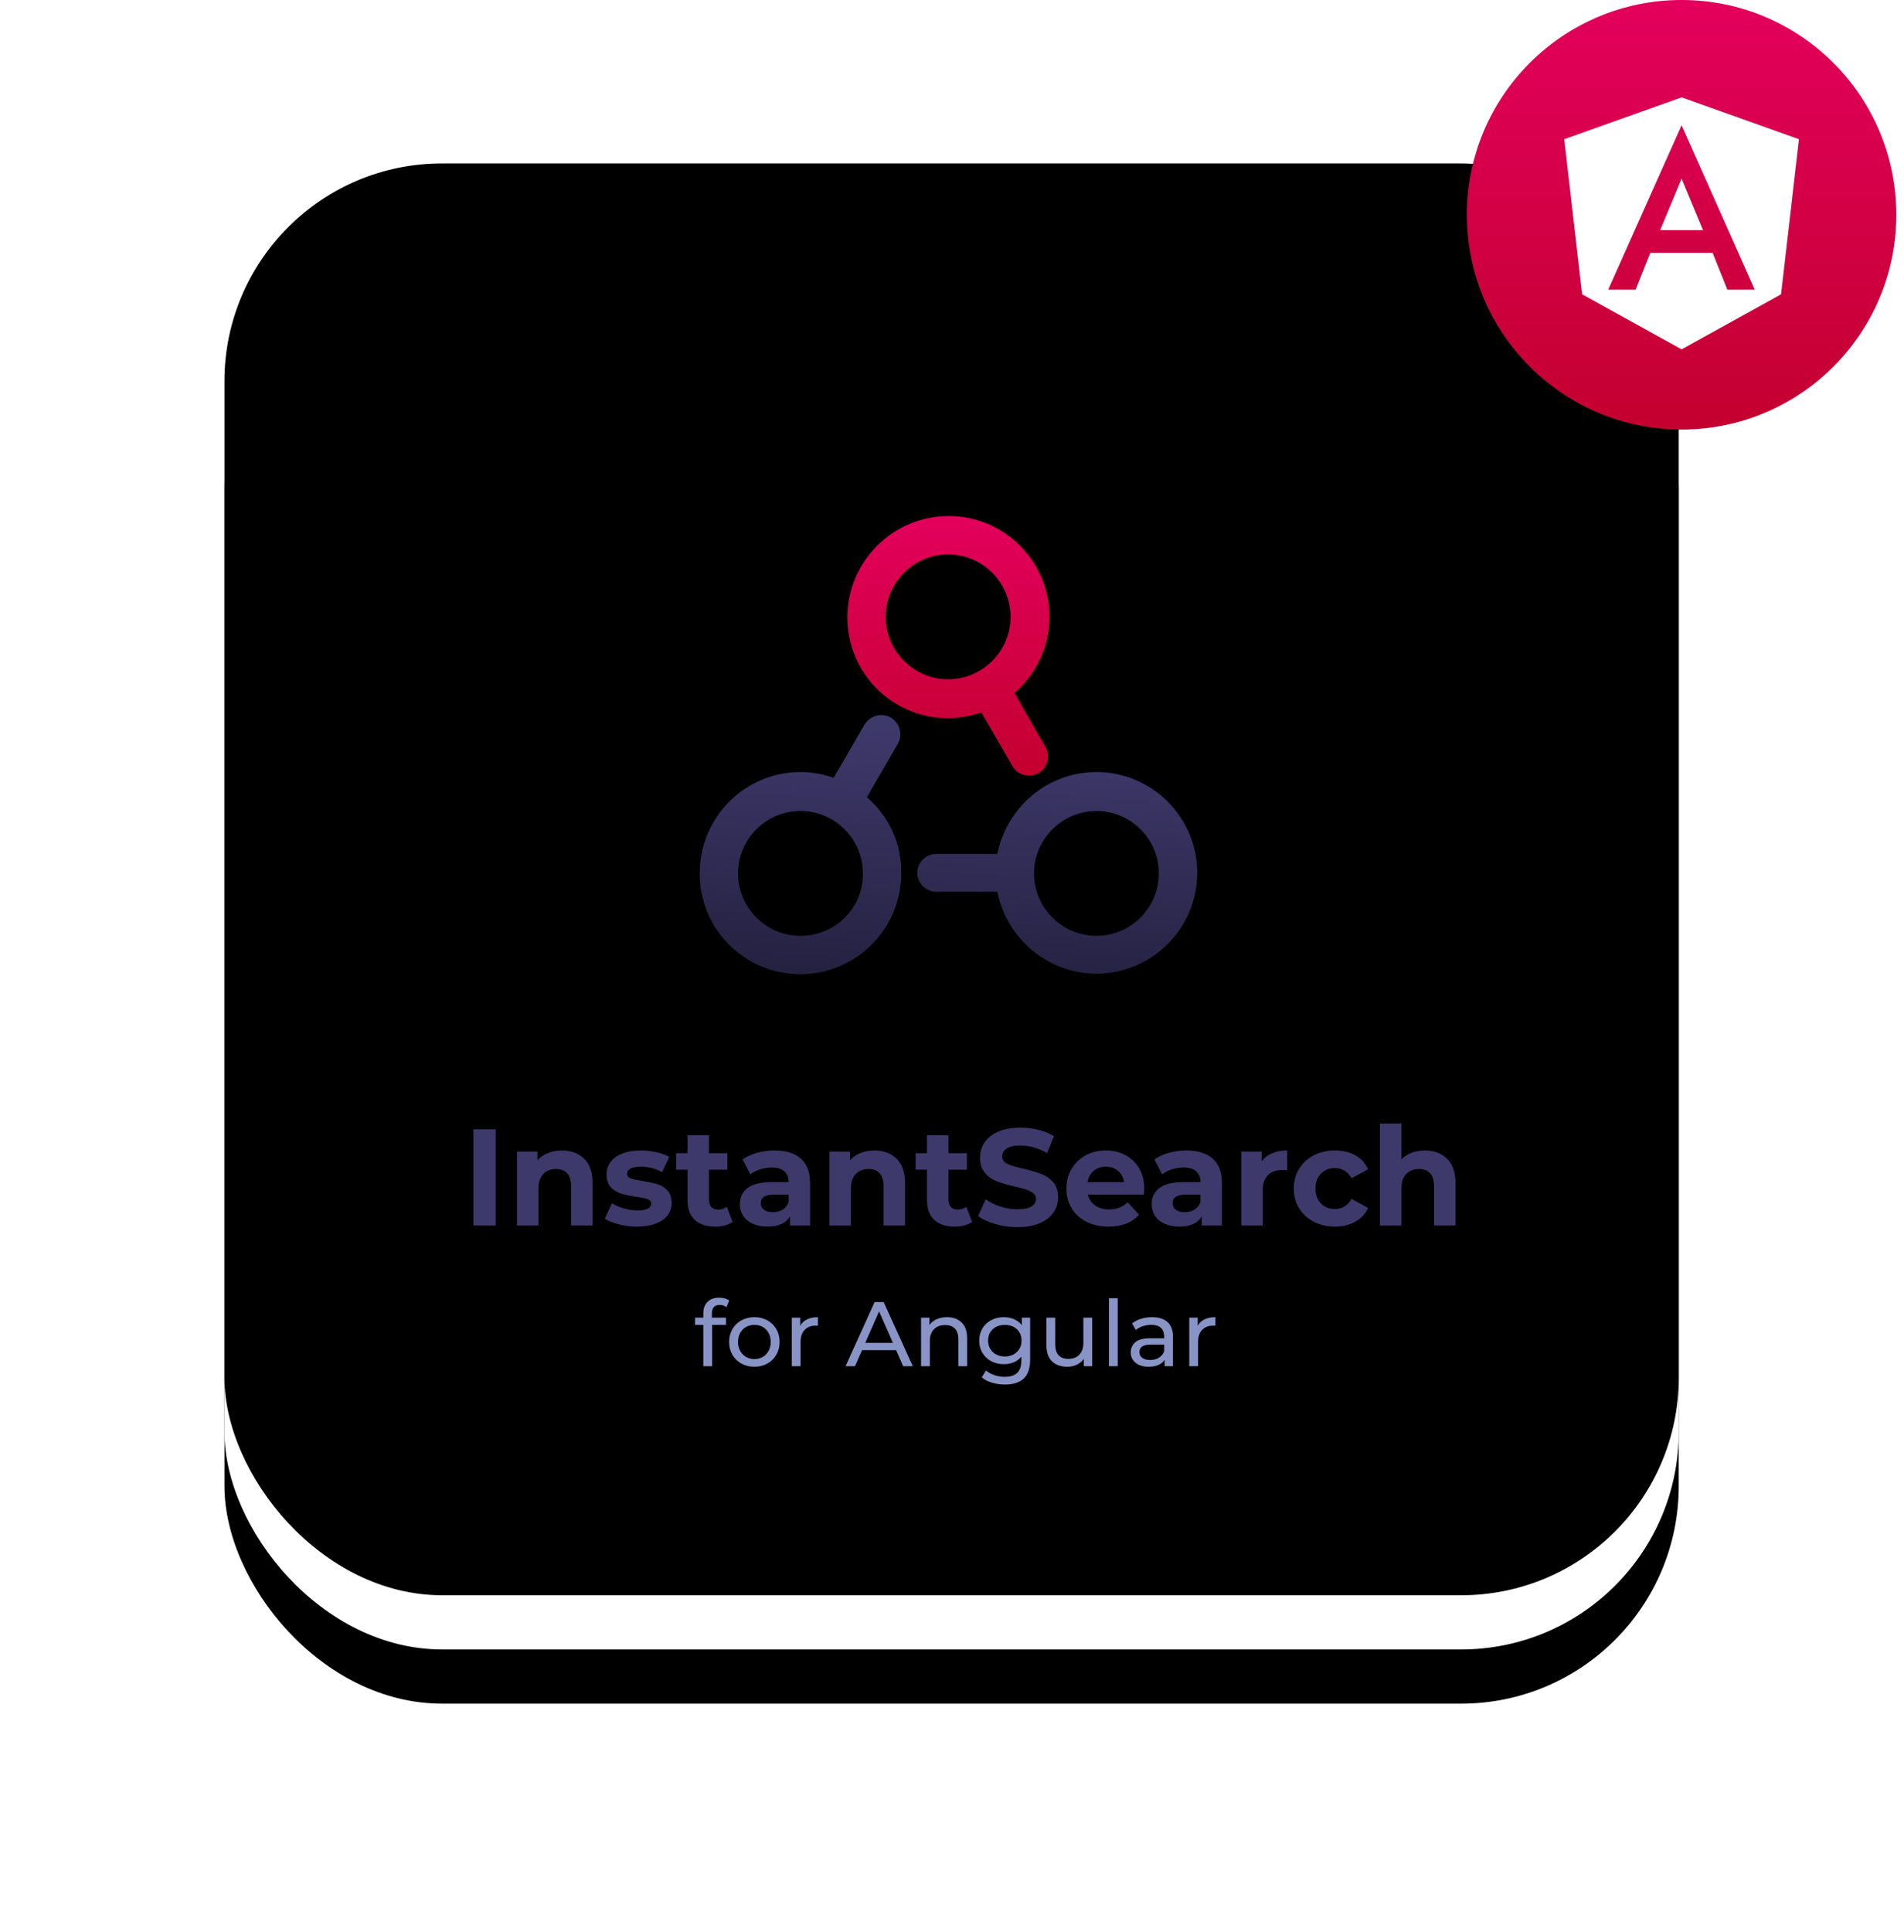 <?xml version="1.0" encoding="UTF-8"?>
<svg width="492px" height="499px" viewBox="0 0 492 499" version="1.1" xmlns="http://www.w3.org/2000/svg" xmlns:xlink="http://www.w3.org/1999/xlink">
    <!-- Generator: Sketch 48.2 (47327) - http://www.bohemiancoding.com/sketch -->
    <title>InstantSearch-Angular-medal-2d2758706487e9c4e862977a7aa1e9d1</title>
    <desc>Created with Sketch.</desc>
    <defs>
        <rect id="path-1" x="0" y="0" width="375.791" height="369.873" rx="56.221"></rect>
        <filter x="-25.4%" y="-22.0%" width="150.8%" height="151.6%" filterUnits="objectBoundingBox" id="filter-2">
            <feOffset dx="0" dy="14" in="SourceAlpha" result="shadowOffsetOuter1"></feOffset>
            <feGaussianBlur stdDeviation="29.5" in="shadowOffsetOuter1" result="shadowBlurOuter1"></feGaussianBlur>
            <feColorMatrix values="0 0 0 0 0.441   0 0 0 0 0.503   0 0 0 0 0.685  0 0 0 0.384 0" type="matrix" in="shadowBlurOuter1"></feColorMatrix>
        </filter>
        <filter x="-17.6%" y="-14.1%" width="135.1%" height="135.7%" filterUnits="objectBoundingBox" id="filter-3">
            <feOffset dx="0" dy="-14" in="SourceAlpha" result="shadowOffsetInner1"></feOffset>
            <feComposite in="shadowOffsetInner1" in2="SourceAlpha" operator="arithmetic" k2="-1" k3="1" result="shadowInnerInner1"></feComposite>
            <feColorMatrix values="0 0 0 0 0.404   0 0 0 0 0.459   0 0 0 0 0.631  0 0 0 0.06 0" type="matrix" in="shadowInnerInner1"></feColorMatrix>
        </filter>
        <linearGradient x1="50%" y1="0%" x2="50%" y2="100%" id="linearGradient-4">
            <stop stop-color="#E3005C" offset="0%"></stop>
            <stop stop-color="#C3002F" offset="100%"></stop>
        </linearGradient>
        <linearGradient x1="42.381%" y1="121.561%" x2="57.584%" y2="8.499%" id="linearGradient-5">
            <stop stop-color="#201C38" offset="0%"></stop>
            <stop stop-color="#3E396B" offset="100%"></stop>
        </linearGradient>
    </defs>
    <g id="OG-Image-Angular" stroke="none" stroke-width="1" fill="none" fill-rule="evenodd" transform="translate(-356, -62)">
        <g id="InstantSearch-Angular-medal-2d2758706487e9c4e862977a7aa1e9d1" transform="translate(414, 62)">
            <g id="b-link" transform="translate(0, 56.221)" fill-rule="nonzero">
                <g id="b">
                    <use fill="black" fill-opacity="1" filter="url(#filter-2)" xlink:href="#path-1"></use>
                    <use fill="#FFFFFF" fill-rule="evenodd" xlink:href="#path-1"></use>
                    <use fill="black" fill-opacity="1" filter="url(#filter-3)" xlink:href="#path-1"></use>
                </g>
            </g>
            <circle id="Oval" fill="#3E396B" fill-rule="nonzero" cx="375.791" cy="54.741" r="51.782"></circle>
            <path d="M376.531,110.962 C407.171,110.962 432.012,86.121 432.012,55.481 C432.012,24.841 407.171,0 376.531,0 C345.89,0 321.05,24.841 321.05,55.481 C321.05,86.121 345.89,110.962 376.531,110.962 Z" id="Shape" fill="url(#linearGradient-4)" fill-rule="nonzero"></path>
            <path d="M187.008,185.528 C189.967,185.528 192.778,184.936 195.589,184.049 L200.323,192.186 L203.578,197.808 C204.466,199.436 206.093,200.323 207.869,200.323 C208.756,200.323 209.496,200.175 210.384,199.731 C212.751,198.4 213.491,195.293 212.159,192.926 L208.904,187.304 L204.17,179.019 C209.644,174.284 213.195,167.183 213.195,159.341 C213.195,144.99 201.507,133.302 187.156,133.302 C172.805,133.302 160.969,144.99 160.969,159.489 C160.969,173.988 172.657,185.528 187.008,185.528 Z M187.008,143.215 C195.885,143.215 203.134,150.464 203.134,159.341 C203.134,168.218 195.885,175.468 187.008,175.468 C178.131,175.468 170.881,168.218 170.881,159.341 C170.881,150.464 178.131,143.215 187.008,143.215 Z" id="Shape" fill="url(#linearGradient-4)" fill-rule="nonzero"></path>
            <path d="M225.327,199.436 C212.603,199.436 202.099,208.608 199.731,220.592 L183.901,220.592 C181.238,220.592 179.019,222.811 179.019,225.475 C179.019,228.138 181.238,230.357 183.901,230.357 L199.731,230.357 C202.099,242.341 212.603,251.514 225.327,251.514 C239.678,251.514 251.366,239.826 251.366,225.475 C251.366,211.123 239.678,199.436 225.327,199.436 Z M225.327,241.749 C216.45,241.749 209.2,234.499 209.2,225.623 C209.2,216.746 216.45,209.496 225.327,209.496 C234.204,209.496 241.453,216.746 241.453,225.623 C241.453,234.499 234.204,241.749 225.327,241.749 Z M165.999,205.945 C171.473,210.68 175.024,217.633 174.876,225.623 C174.876,239.974 163.188,251.662 148.837,251.662 C134.486,251.662 122.798,240.122 122.798,225.623 C122.798,211.123 134.486,199.436 148.837,199.436 C151.944,199.436 154.755,200.027 157.418,200.915 L162.152,192.778 L165.407,187.156 C166.887,184.789 169.846,184.049 172.213,185.38 C174.58,186.86 175.32,189.819 173.988,192.186 L170.733,197.808 L165.999,205.945 Z M148.837,241.749 C157.862,241.749 165.111,234.499 164.963,225.623 C164.963,216.746 157.714,209.496 148.837,209.496 C139.96,209.496 132.71,216.746 132.71,225.623 C132.71,234.499 139.96,241.749 148.837,241.749 Z" id="Shape" fill="url(#linearGradient-5)" fill-rule="nonzero"></path>
            <g id="Group" transform="translate(63.659, 289.583)" fill="#3E396B">
                <path d="M0.675,2.145 L6.427,2.145 L6.427,27 L0.675,27 L0.675,2.145 Z M23.542,7.613 C25.909,7.613 27.821,8.323 29.277,9.743 C30.732,11.164 31.46,13.27 31.46,16.064 L31.46,27 L25.921,27 L25.921,16.916 C25.921,15.401 25.59,14.27 24.927,13.525 C24.264,12.779 23.305,12.406 22.051,12.406 C20.654,12.406 19.542,12.838 18.713,13.702 C17.885,14.566 17.47,15.851 17.47,17.555 L17.47,27 L11.931,27 L11.931,7.897 L17.222,7.897 L17.222,10.134 C17.956,9.329 18.867,8.708 19.956,8.27 C21.045,7.832 22.24,7.613 23.542,7.613 Z M42.894,27.284 C41.308,27.284 39.757,27.089 38.242,26.698 C36.727,26.308 35.52,25.816 34.621,25.225 L36.467,21.248 C37.319,21.792 38.349,22.236 39.556,22.579 C40.763,22.923 41.947,23.094 43.107,23.094 C45.45,23.094 46.622,22.514 46.622,21.354 C46.622,20.81 46.303,20.419 45.663,20.183 C45.024,19.946 44.042,19.745 42.716,19.579 C41.154,19.342 39.864,19.07 38.846,18.762 C37.828,18.454 36.946,17.91 36.201,17.129 C35.455,16.348 35.082,15.235 35.082,13.791 C35.082,12.584 35.431,11.513 36.13,10.578 C36.828,9.643 37.846,8.915 39.183,8.394 C40.521,7.873 42.101,7.613 43.924,7.613 C45.273,7.613 46.616,7.761 47.954,8.057 C49.291,8.352 50.398,8.761 51.274,9.282 L49.427,13.223 C47.747,12.276 45.912,11.803 43.924,11.803 C42.74,11.803 41.852,11.968 41.26,12.3 C40.669,12.631 40.373,13.057 40.373,13.578 C40.373,14.17 40.692,14.584 41.331,14.821 C41.971,15.058 42.989,15.282 44.385,15.495 C45.948,15.756 47.226,16.034 48.22,16.33 C49.214,16.626 50.078,17.164 50.812,17.946 C51.546,18.727 51.913,19.816 51.913,21.212 C51.913,22.396 51.558,23.449 50.848,24.372 C50.137,25.296 49.102,26.012 47.741,26.521 C46.38,27.03 44.764,27.284 42.894,27.284 Z M67.643,26.077 C67.098,26.479 66.43,26.781 65.637,26.982 C64.844,27.183 64.009,27.284 63.133,27.284 C60.861,27.284 59.103,26.704 57.86,25.544 C56.618,24.384 55.996,22.68 55.996,20.431 L55.996,12.584 L53.049,12.584 L53.049,8.323 L55.996,8.323 L55.996,3.671 L61.535,3.671 L61.535,8.323 L66.293,8.323 L66.293,12.584 L61.535,12.584 L61.535,20.36 C61.535,21.165 61.743,21.786 62.157,22.224 C62.571,22.662 63.157,22.881 63.914,22.881 C64.79,22.881 65.536,22.644 66.151,22.171 L67.643,26.077 Z M78.473,7.613 C81.432,7.613 83.704,8.317 85.29,9.725 C86.876,11.134 87.669,13.258 87.669,16.099 L87.669,27 L82.485,27 L82.485,24.621 C81.443,26.396 79.502,27.284 76.662,27.284 C75.194,27.284 73.922,27.036 72.845,26.538 C71.768,26.041 70.945,25.355 70.377,24.479 C69.809,23.603 69.525,22.609 69.525,21.496 C69.525,19.721 70.193,18.324 71.531,17.306 C72.868,16.288 74.934,15.78 77.727,15.78 L82.13,15.78 C82.13,14.572 81.763,13.643 81.029,12.992 C80.295,12.341 79.195,12.016 77.727,12.016 C76.709,12.016 75.709,12.175 74.727,12.495 C73.744,12.815 72.91,13.247 72.223,13.791 L70.235,9.921 C71.276,9.187 72.525,8.619 73.981,8.216 C75.437,7.814 76.934,7.613 78.473,7.613 Z M78.047,23.556 C78.993,23.556 79.834,23.337 80.568,22.899 C81.301,22.461 81.822,21.816 82.13,20.964 L82.13,19.011 L78.331,19.011 C76.058,19.011 74.922,19.756 74.922,21.248 C74.922,21.958 75.2,22.52 75.756,22.934 C76.313,23.349 77.076,23.556 78.047,23.556 Z M104.287,7.613 C106.654,7.613 108.566,8.323 110.021,9.743 C111.477,11.164 112.205,13.27 112.205,16.064 L112.205,27 L106.666,27 L106.666,16.916 C106.666,15.401 106.334,14.27 105.672,13.525 C105.009,12.779 104.05,12.406 102.796,12.406 C101.399,12.406 100.286,12.838 99.458,13.702 C98.629,14.566 98.215,15.851 98.215,17.555 L98.215,27 L92.676,27 L92.676,7.897 L97.966,7.897 L97.966,10.134 C98.7,9.329 99.612,8.708 100.701,8.27 C101.789,7.832 102.985,7.613 104.287,7.613 Z M129.533,26.077 C128.988,26.479 128.32,26.781 127.527,26.982 C126.734,27.183 125.899,27.284 125.023,27.284 C122.751,27.284 120.993,26.704 119.75,25.544 C118.508,24.384 117.886,22.68 117.886,20.431 L117.886,12.584 L114.939,12.584 L114.939,8.323 L117.886,8.323 L117.886,3.671 L123.426,3.671 L123.426,8.323 L128.184,8.323 L128.184,12.584 L123.426,12.584 L123.426,20.36 C123.426,21.165 123.633,21.786 124.047,22.224 C124.461,22.662 125.047,22.881 125.805,22.881 C126.68,22.881 127.426,22.644 128.042,22.171 L129.533,26.077 Z M141.215,27.426 C139.25,27.426 137.351,27.16 135.516,26.627 C133.681,26.095 132.208,25.402 131.095,24.55 L133.048,20.218 C134.113,20.999 135.38,21.626 136.847,22.1 C138.315,22.573 139.783,22.81 141.25,22.81 C142.884,22.81 144.091,22.567 144.872,22.082 C145.653,21.597 146.044,20.952 146.044,20.147 C146.044,19.555 145.813,19.064 145.352,18.673 C144.89,18.283 144.298,17.969 143.576,17.732 C142.854,17.496 141.878,17.235 140.647,16.951 C138.753,16.502 137.203,16.052 135.995,15.602 C134.788,15.152 133.752,14.43 132.888,13.436 C132.024,12.442 131.592,11.116 131.592,9.459 C131.592,8.015 131.983,6.707 132.764,5.536 C133.545,4.364 134.723,3.435 136.297,2.748 C137.871,2.062 139.795,1.718 142.067,1.718 C143.653,1.718 145.204,1.908 146.719,2.287 C148.234,2.665 149.559,3.21 150.696,3.92 L148.92,8.287 C146.624,6.985 144.328,6.334 142.032,6.334 C140.422,6.334 139.232,6.595 138.463,7.116 C137.694,7.636 137.309,8.323 137.309,9.175 C137.309,10.027 137.753,10.66 138.641,11.075 C139.528,11.489 140.884,11.897 142.706,12.3 C144.6,12.75 146.151,13.199 147.358,13.649 C148.565,14.099 149.601,14.809 150.465,15.78 C151.329,16.75 151.761,18.064 151.761,19.721 C151.761,21.141 151.364,22.437 150.571,23.609 C149.778,24.781 148.589,25.71 147.003,26.396 C145.417,27.083 143.487,27.426 141.215,27.426 Z M174.024,17.519 C174.024,17.59 173.989,18.088 173.918,19.011 L159.466,19.011 C159.726,20.194 160.342,21.129 161.312,21.816 C162.283,22.502 163.49,22.846 164.934,22.846 C165.928,22.846 166.81,22.698 167.58,22.402 C168.349,22.106 169.065,21.638 169.728,20.999 L172.675,24.195 C170.876,26.254 168.248,27.284 164.792,27.284 C162.638,27.284 160.732,26.864 159.075,26.024 C157.418,25.183 156.14,24.017 155.241,22.526 C154.341,21.035 153.891,19.342 153.891,17.448 C153.891,15.578 154.335,13.892 155.223,12.389 C156.11,10.885 157.33,9.714 158.88,8.873 C160.431,8.033 162.165,7.613 164.082,7.613 C165.952,7.613 167.645,8.015 169.16,8.82 C170.675,9.625 171.864,10.779 172.728,12.282 C173.592,13.785 174.024,15.531 174.024,17.519 Z M164.117,11.803 C162.863,11.803 161.809,12.158 160.957,12.868 C160.105,13.578 159.584,14.549 159.395,15.78 L168.805,15.78 C168.615,14.572 168.094,13.608 167.242,12.886 C166.39,12.164 165.348,11.803 164.117,11.803 Z M184.89,7.613 C187.849,7.613 190.121,8.317 191.707,9.725 C193.293,11.134 194.086,13.258 194.086,16.099 L194.086,27 L188.902,27 L188.902,24.621 C187.86,26.396 185.919,27.284 183.079,27.284 C181.611,27.284 180.339,27.036 179.262,26.538 C178.184,26.041 177.362,25.355 176.794,24.479 C176.226,23.603 175.942,22.609 175.942,21.496 C175.942,19.721 176.61,18.324 177.948,17.306 C179.285,16.288 181.351,15.78 184.144,15.78 L188.547,15.78 C188.547,14.572 188.18,13.643 187.446,12.992 C186.712,12.341 185.612,12.016 184.144,12.016 C183.126,12.016 182.126,12.175 181.143,12.495 C180.161,12.815 179.327,13.247 178.64,13.791 L176.652,9.921 C177.693,9.187 178.942,8.619 180.398,8.216 C181.854,7.814 183.351,7.613 184.89,7.613 Z M184.463,23.556 C185.41,23.556 186.251,23.337 186.985,22.899 C187.718,22.461 188.239,21.816 188.547,20.964 L188.547,19.011 L184.748,19.011 C182.475,19.011 181.339,19.756 181.339,21.248 C181.339,21.958 181.617,22.52 182.173,22.934 C182.73,23.349 183.493,23.556 184.463,23.556 Z M204.383,10.418 C205.046,9.495 205.94,8.796 207.064,8.323 C208.189,7.849 209.485,7.613 210.952,7.613 L210.952,12.726 C210.337,12.679 209.923,12.655 209.71,12.655 C208.123,12.655 206.881,13.099 205.981,13.986 C205.082,14.874 204.632,16.206 204.632,17.981 L204.632,27 L199.093,27 L199.093,7.897 L204.383,7.897 L204.383,10.418 Z M223.309,27.284 C221.273,27.284 219.445,26.864 217.823,26.024 C216.202,25.183 214.935,24.017 214.024,22.526 C213.112,21.035 212.657,19.342 212.657,17.448 C212.657,15.555 213.112,13.862 214.024,12.371 C214.935,10.879 216.202,9.714 217.823,8.873 C219.445,8.033 221.273,7.613 223.309,7.613 C225.321,7.613 227.079,8.033 228.582,8.873 C230.085,9.714 231.18,10.915 231.866,12.477 L227.57,14.785 C226.576,13.034 225.144,12.158 223.273,12.158 C221.83,12.158 220.634,12.631 219.687,13.578 C218.74,14.525 218.267,15.815 218.267,17.448 C218.267,19.082 218.74,20.372 219.687,21.319 C220.634,22.266 221.83,22.739 223.273,22.739 C225.167,22.739 226.599,21.863 227.57,20.111 L231.866,22.455 C231.18,23.97 230.085,25.154 228.582,26.006 C227.079,26.858 225.321,27.284 223.309,27.284 Z M246.531,7.613 C248.898,7.613 250.81,8.323 252.266,9.743 C253.721,11.164 254.449,13.27 254.449,16.064 L254.449,27 L248.91,27 L248.91,16.916 C248.91,15.401 248.579,14.27 247.916,13.525 C247.253,12.779 246.294,12.406 245.04,12.406 C243.643,12.406 242.531,12.838 241.702,13.702 C240.874,14.566 240.459,15.851 240.459,17.555 L240.459,27 L234.92,27 L234.92,0.653 L240.459,0.653 L240.459,9.885 C241.193,9.151 242.081,8.589 243.122,8.199 C244.164,7.808 245.3,7.613 246.531,7.613 Z" id="InstantSearch"></path>
            </g>
            <g id="Group" transform="translate(120.896, 334.927)" fill="#8994C6">
                <path d="M7.098,2.164 C5.741,2.164 5.062,2.897 5.062,4.365 L5.062,5.454 L8.708,5.454 L8.708,7.324 L5.11,7.324 L5.11,18 L2.837,18 L2.837,7.324 L0.707,7.324 L0.707,5.454 L2.837,5.454 L2.837,4.341 C2.837,3.095 3.2,2.108 3.926,1.382 C4.652,0.656 5.67,0.293 6.98,0.293 C7.485,0.293 7.958,0.357 8.4,0.483 C8.842,0.609 9.221,0.791 9.536,1.027 L8.85,2.755 C8.329,2.361 7.745,2.164 7.098,2.164 Z M16.046,18.142 C14.799,18.142 13.679,17.866 12.685,17.314 C11.691,16.761 10.913,16 10.353,15.029 C9.793,14.059 9.513,12.958 9.513,11.727 C9.513,10.496 9.793,9.395 10.353,8.425 C10.913,7.454 11.691,6.697 12.685,6.152 C13.679,5.608 14.799,5.336 16.046,5.336 C17.293,5.336 18.409,5.608 19.396,6.152 C20.382,6.697 21.155,7.454 21.716,8.425 C22.276,9.395 22.556,10.496 22.556,11.727 C22.556,12.958 22.276,14.059 21.716,15.029 C21.155,16 20.382,16.761 19.396,17.314 C18.409,17.866 17.293,18.142 16.046,18.142 Z M16.046,16.154 C16.851,16.154 17.573,15.968 18.212,15.597 C18.851,15.226 19.352,14.706 19.715,14.035 C20.078,13.364 20.26,12.595 20.26,11.727 C20.26,10.859 20.078,10.09 19.715,9.419 C19.352,8.748 18.851,8.231 18.212,7.868 C17.573,7.505 16.851,7.324 16.046,7.324 C15.241,7.324 14.519,7.505 13.88,7.868 C13.241,8.231 12.736,8.748 12.365,9.419 C11.994,10.09 11.809,10.859 11.809,11.727 C11.809,12.595 11.994,13.364 12.365,14.035 C12.736,14.706 13.241,15.226 13.88,15.597 C14.519,15.968 15.241,16.154 16.046,16.154 Z M27.882,7.561 C28.277,6.835 28.861,6.282 29.634,5.904 C30.407,5.525 31.346,5.336 32.451,5.336 L32.451,7.537 C32.325,7.521 32.151,7.513 31.93,7.513 C30.699,7.513 29.732,7.88 29.03,8.614 C28.328,9.348 27.977,10.393 27.977,11.751 L27.977,18 L25.704,18 L25.704,5.454 L27.882,5.454 L27.882,7.561 Z M52.667,13.857 L43.861,13.857 L42.038,18 L39.6,18 L47.104,1.43 L49.447,1.43 L56.975,18 L54.489,18 L52.667,13.857 Z M51.838,11.964 L48.264,3.844 L44.689,11.964 L51.838,11.964 Z M65.804,5.336 C67.398,5.336 68.665,5.797 69.604,6.72 C70.543,7.644 71.012,8.997 71.012,10.78 L71.012,18 L68.74,18 L68.74,11.04 C68.74,9.825 68.448,8.91 67.864,8.295 C67.28,7.679 66.444,7.371 65.355,7.371 C64.124,7.371 63.153,7.73 62.443,8.448 C61.733,9.166 61.378,10.196 61.378,11.538 L61.378,18 L59.105,18 L59.105,5.454 L61.283,5.454 L61.283,7.348 C61.741,6.701 62.36,6.204 63.141,5.856 C63.923,5.509 64.81,5.336 65.804,5.336 Z M87.298,5.454 L87.298,16.296 C87.298,18.489 86.754,20.111 85.665,21.16 C84.576,22.21 82.951,22.734 80.789,22.734 C79.605,22.734 78.477,22.573 77.404,22.249 C76.331,21.926 75.463,21.464 74.8,20.864 L75.889,19.113 C76.473,19.618 77.195,20.016 78.055,20.308 C78.915,20.6 79.802,20.746 80.718,20.746 C82.185,20.746 83.27,20.399 83.973,19.704 C84.675,19.01 85.026,17.953 85.026,16.532 L85.026,15.538 C84.489,16.185 83.831,16.67 83.049,16.994 C82.268,17.317 81.42,17.479 80.505,17.479 C79.305,17.479 78.22,17.223 77.25,16.71 C76.279,16.197 75.518,15.479 74.965,14.556 C74.413,13.633 74.137,12.579 74.137,11.396 C74.137,10.212 74.413,9.159 74.965,8.235 C75.518,7.312 76.279,6.598 77.25,6.093 C78.22,5.588 79.305,5.336 80.505,5.336 C81.452,5.336 82.331,5.509 83.144,5.856 C83.957,6.204 84.624,6.716 85.144,7.395 L85.144,5.454 L87.298,5.454 Z M80.765,15.491 C81.586,15.491 82.323,15.317 82.978,14.97 C83.633,14.623 84.146,14.138 84.517,13.514 C84.888,12.891 85.073,12.185 85.073,11.396 C85.073,10.18 84.671,9.198 83.866,8.448 C83.061,7.699 82.028,7.324 80.765,7.324 C79.487,7.324 78.445,7.699 77.64,8.448 C76.836,9.198 76.433,10.18 76.433,11.396 C76.433,12.185 76.619,12.891 76.989,13.514 C77.36,14.138 77.873,14.623 78.528,14.97 C79.183,15.317 79.929,15.491 80.765,15.491 Z M103.324,5.454 L103.324,18 L101.17,18 L101.17,16.106 C100.713,16.753 100.109,17.254 99.359,17.609 C98.61,17.964 97.793,18.142 96.909,18.142 C95.236,18.142 93.919,17.68 92.956,16.757 C91.993,15.834 91.512,14.473 91.512,12.674 L91.512,5.454 L93.785,5.454 L93.785,12.413 C93.785,13.629 94.077,14.548 94.66,15.171 C95.244,15.795 96.081,16.106 97.17,16.106 C98.369,16.106 99.316,15.743 100.01,15.017 C100.705,14.291 101.052,13.266 101.052,11.94 L101.052,5.454 L103.324,5.454 Z M107.656,0.435 L109.929,0.435 L109.929,18 L107.656,18 L107.656,0.435 Z M118.829,5.336 C120.565,5.336 121.895,5.762 122.818,6.614 C123.741,7.466 124.203,8.736 124.203,10.425 L124.203,18 L122.049,18 L122.049,16.343 C121.67,16.927 121.13,17.373 120.427,17.68 C119.725,17.988 118.893,18.142 117.93,18.142 C116.525,18.142 115.401,17.803 114.557,17.124 C113.712,16.446 113.29,15.554 113.29,14.449 C113.29,13.345 113.693,12.457 114.497,11.786 C115.302,11.115 116.581,10.78 118.332,10.78 L121.93,10.78 L121.93,10.33 C121.93,9.352 121.646,8.602 121.078,8.081 C120.51,7.561 119.674,7.3 118.569,7.3 C117.827,7.3 117.101,7.423 116.391,7.667 C115.681,7.912 115.081,8.239 114.592,8.65 L113.645,6.945 C114.292,6.424 115.066,6.026 115.965,5.75 C116.865,5.474 117.819,5.336 118.829,5.336 Z M118.309,16.39 C119.177,16.39 119.926,16.197 120.557,15.81 C121.189,15.424 121.646,14.875 121.93,14.165 L121.93,12.413 L118.427,12.413 C116.502,12.413 115.539,13.06 115.539,14.355 C115.539,14.986 115.784,15.483 116.273,15.846 C116.762,16.209 117.441,16.39 118.309,16.39 Z M130.594,7.561 C130.989,6.835 131.573,6.282 132.346,5.904 C133.119,5.525 134.058,5.336 135.163,5.336 L135.163,7.537 C135.037,7.521 134.863,7.513 134.642,7.513 C133.411,7.513 132.445,7.88 131.742,8.614 C131.04,9.348 130.689,10.393 130.689,11.751 L130.689,18 L128.417,18 L128.417,5.454 L130.594,5.454 L130.594,7.561 Z" id="for-Angular"></path>
            </g>
            <path d="M376.531,25.151 L406.86,35.958 L402.234,76.025 L376.531,90.249 L350.827,76.025 L346.201,35.958 L376.531,25.151 Z M376.531,32.345 L357.571,74.821 L364.64,74.821 L368.451,65.317 L384.545,65.317 L388.356,74.821 L395.425,74.821 L376.531,32.345 Z M382.068,59.458 L370.993,59.458 L376.531,46.145 L382.068,59.458 Z" id="Shape" fill="#FFFFFF" fill-rule="nonzero"></path>
        </g>
    </g>
</svg>